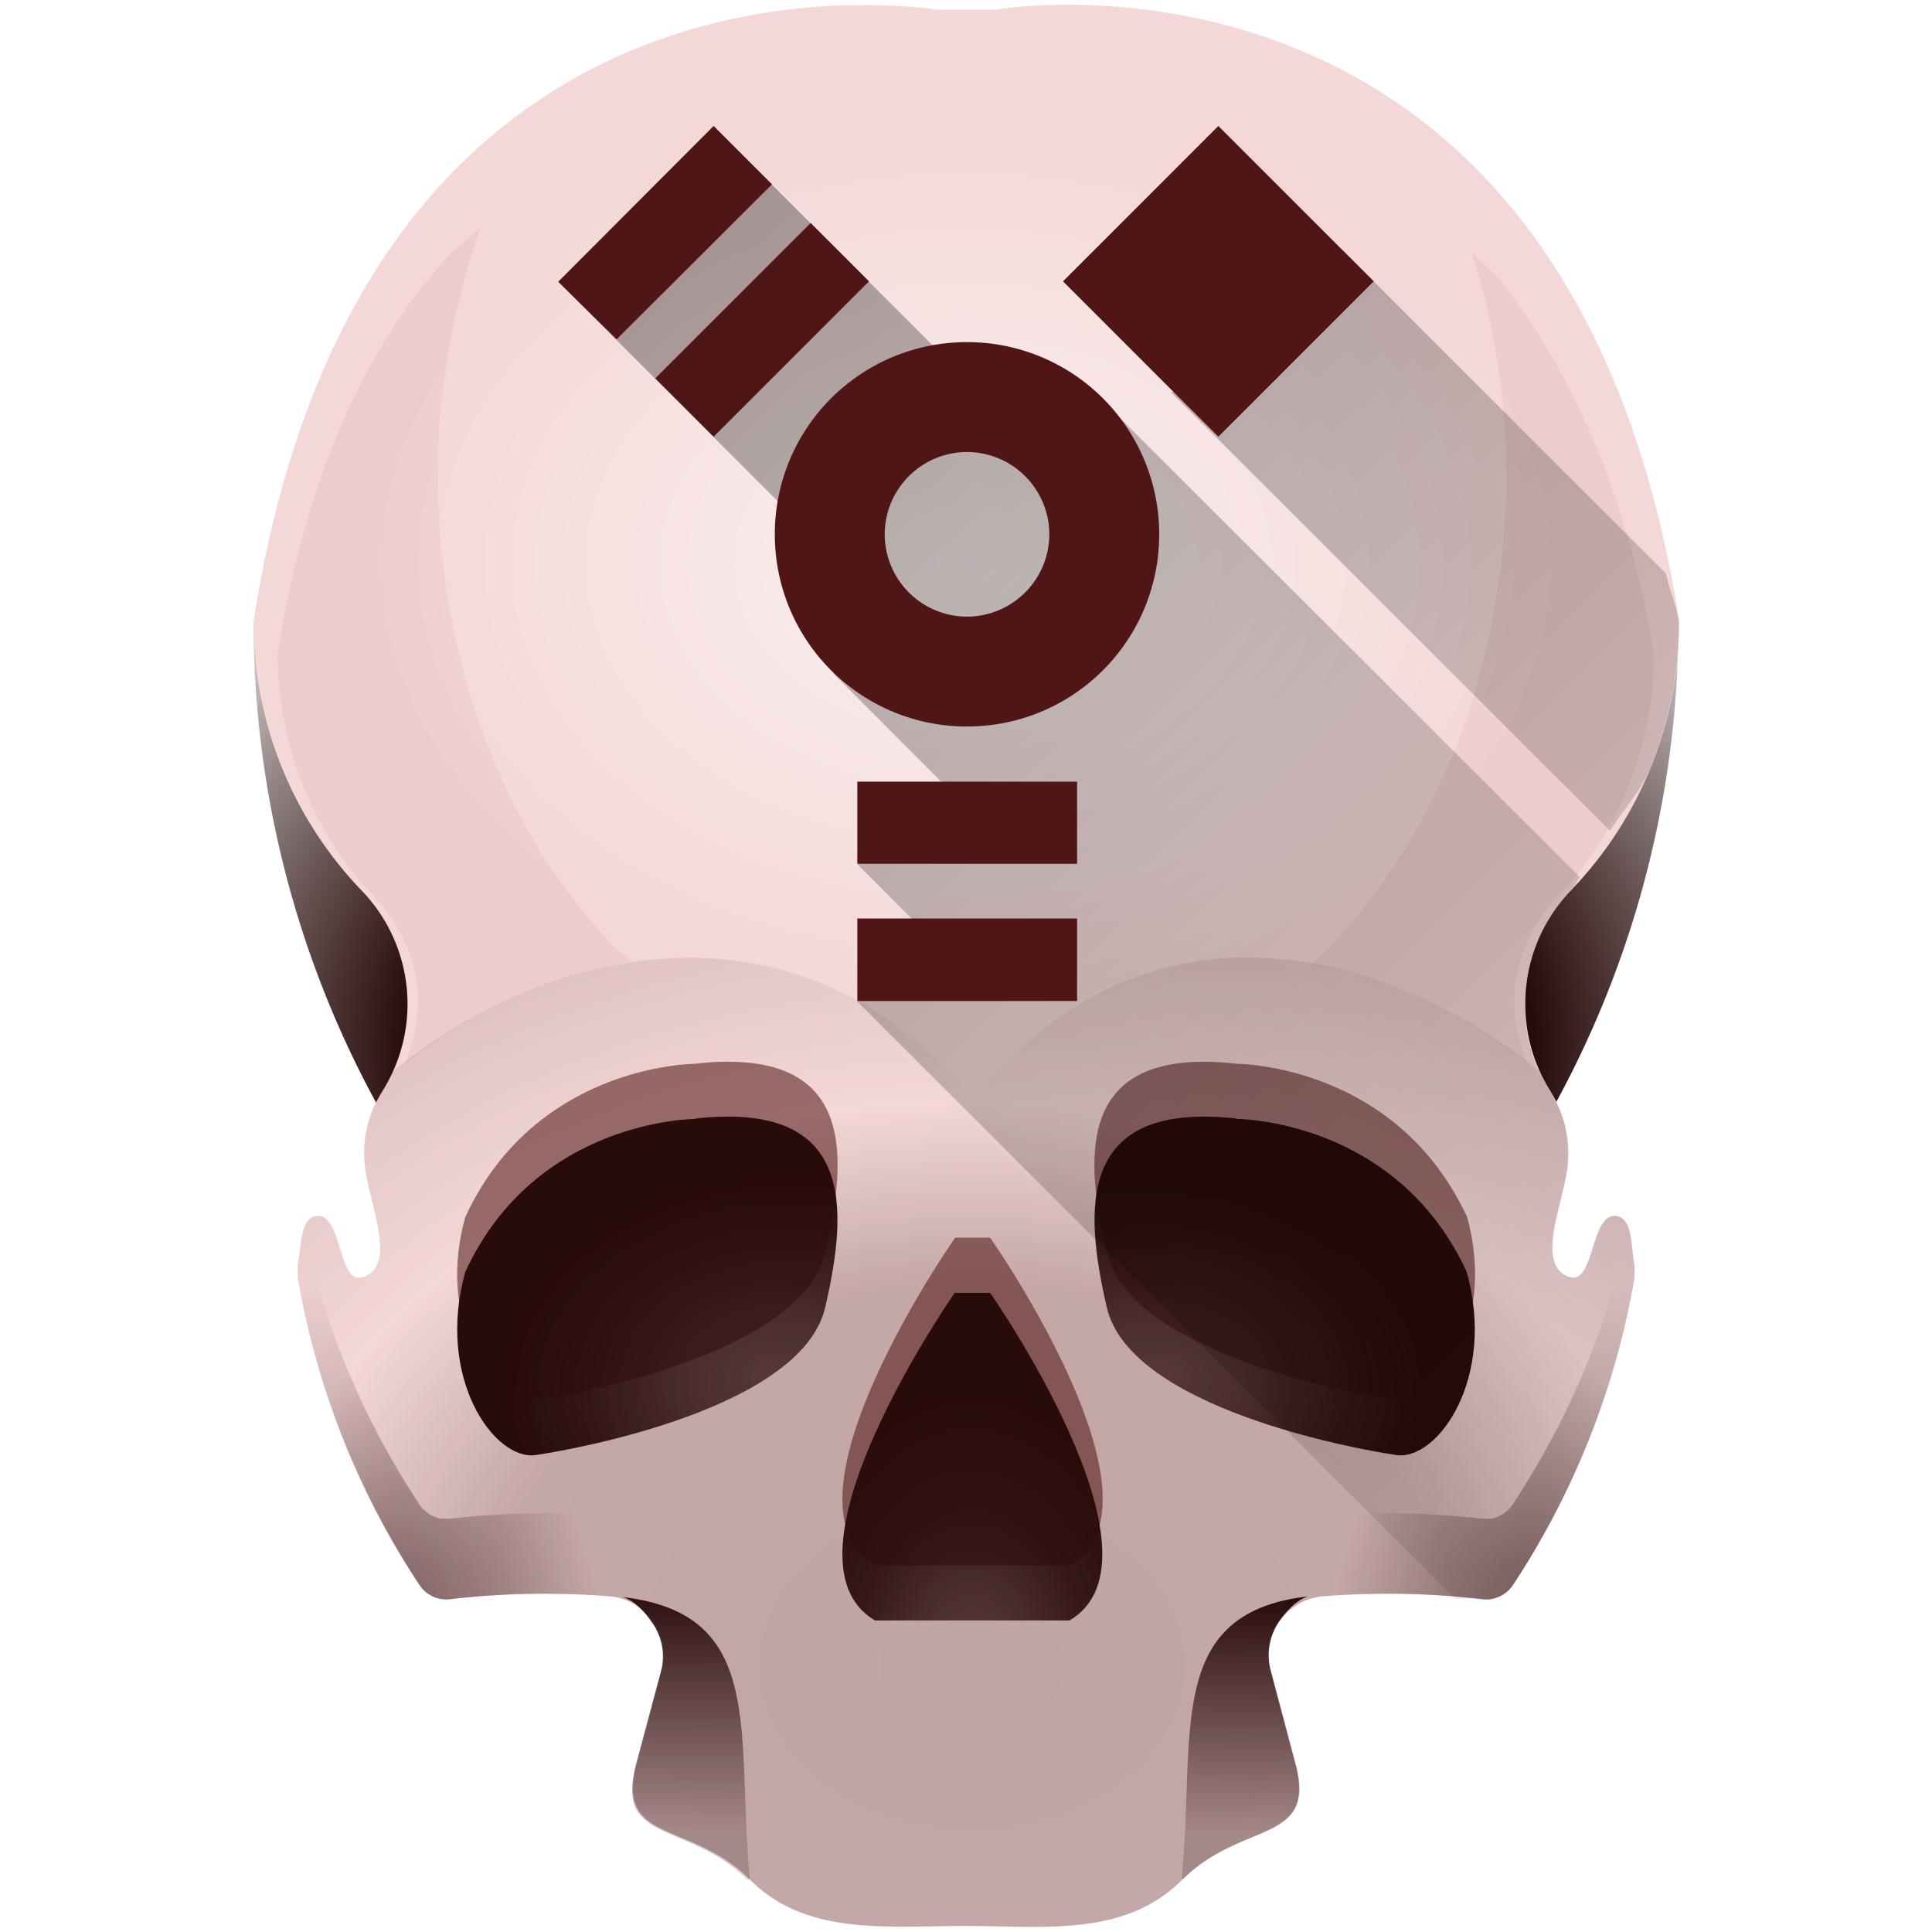 <?xml version="1.0" encoding="UTF-8" standalone="no"?>
<svg
   xmlns:dc="http://purl.org/dc/elements/1.1/"
   xmlns:cc="http://creativecommons.org/ns#"
   xmlns:rdf="http://www.w3.org/1999/02/22-rdf-syntax-ns#"
   xmlns:svg="http://www.w3.org/2000/svg"
   xmlns="http://www.w3.org/2000/svg"
   xmlns:xlink="http://www.w3.org/1999/xlink"
   xmlns:sodipodi="http://sodipodi.sourceforge.net/DTD/sodipodi-0.dtd"
   xmlns:inkscape="http://www.inkscape.org/namespaces/inkscape"
   width="48"
   height="48"
   version="1.1"
   id="svg179"
   sodipodi:docname="drive-harddisk-ieee1394.svg"
   inkscape:version="0.92.4 (5da689c313, 2019-01-14)">
  <sodipodi:namedview
     pagecolor="#ffffff"
     bordercolor="#666666"
     borderopacity="1"
     objecttolerance="10"
     gridtolerance="10"
     guidetolerance="10"
     inkscape:pageopacity="0"
     inkscape:pageshadow="2"
     inkscape:window-width="1112"
     inkscape:window-height="480"
     id="namedview181"
     showgrid="false"
     inkscape:zoom="4.9166667"
     inkscape:cx="2.1355932"
     inkscape:cy="24"
     inkscape:window-x="0"
     inkscape:window-y="25"
     inkscape:window-maximized="0"
     inkscape:current-layer="svg179" />
  <defs
     id="defs143">
    <linearGradient
       id="i">
      <stop
         offset="0"
         stop-color="#280b0b"
         id="stop4" />
      <stop
         offset="1"
         stop-color="#280b0b"
         stop-opacity="0"
         id="stop6" />
    </linearGradient>
    <linearGradient
       id="g">
      <stop
         offset="0"
         stop-color="#280b0b"
         stop-opacity=".71"
         id="stop9" />
      <stop
         offset=".32"
         stop-color="#280b0b"
         stop-opacity=".78"
         id="stop11" />
      <stop
         offset=".52"
         stop-color="#280b0b"
         stop-opacity=".86"
         id="stop13" />
      <stop
         offset=".75"
         stop-color="#280b0b"
         stop-opacity=".94"
         id="stop15" />
      <stop
         offset="1"
         stop-color="#280b0b"
         id="stop17" />
    </linearGradient>
    <linearGradient
       id="j">
      <stop
         offset="0"
         stop-color="#280b0b"
         stop-opacity=".63"
         id="stop20" />
      <stop
         offset=".5"
         stop-color="#280b0b"
         stop-opacity=".59"
         id="stop22" />
      <stop
         offset=".74"
         stop-color="#280b0b"
         stop-opacity="0"
         id="stop24" />
      <stop
         offset="1"
         stop-color="#280b0b"
         stop-opacity=".25"
         id="stop26" />
    </linearGradient>
    <linearGradient
       id="k">
      <stop
         offset="0"
         stop-color="#280b0b"
         id="stop29" />
      <stop
         offset="1"
         stop-color="#280b0b"
         stop-opacity="0"
         id="stop31" />
    </linearGradient>
    <linearGradient
       id="h">
      <stop
         offset="0"
         stop-color="#280b0b"
         id="stop34" />
      <stop
         offset="1"
         stop-color="#280b0b"
         stop-opacity=".2"
         id="stop36" />
    </linearGradient>
    <linearGradient
       id="a">
      <stop
         stop-color="#241c1c"
         offset="0"
         id="stop39" />
      <stop
         stop-opacity="0"
         stop-color="#1a1a1a"
         offset="1"
         id="stop41" />
    </linearGradient>
    <linearGradient
       id="f">
      <stop
         offset="0"
         stop-color="#280b0b"
         stop-opacity=".33"
         id="stop44" />
      <stop
         offset=".14"
         stop-color="#280b0b"
         stop-opacity=".71"
         id="stop46" />
      <stop
         offset=".32"
         stop-color="#280b0b"
         stop-opacity=".78"
         id="stop48" />
      <stop
         offset=".59"
         stop-color="#280b0b"
         stop-opacity=".9"
         id="stop50" />
      <stop
         offset="1"
         stop-color="#280b0b"
         id="stop52" />
    </linearGradient>
    <linearGradient
       id="e">
      <stop
         offset="0"
         stop-color="#280b0b"
         id="stop55" />
      <stop
         offset=".54"
         stop-color="#280b0b"
         id="stop57" />
      <stop
         offset="1"
         stop-color="#fff"
         id="stop59" />
    </linearGradient>
    <linearGradient
       id="d">
      <stop
         offset="0"
         stop-color="#00000a"
         id="stop62" />
      <stop
         offset="1"
         stop-color="#000004"
         stop-opacity="0"
         id="stop64" />
    </linearGradient>
    <linearGradient
       id="c">
      <stop
         offset="0"
         stop-color="#fff"
         stop-opacity=".33"
         id="stop67" />
      <stop
         offset="1"
         stop-color="#fff"
         stop-opacity=".6"
         id="stop69" />
    </linearGradient>
    <linearGradient
       id="b">
      <stop
         offset="0"
         stop-color="#280b0b"
         id="stop72" />
      <stop
         offset="1"
         stop-color="#280b0b"
         stop-opacity=".2"
         id="stop74" />
    </linearGradient>
    <linearGradient
       gradientTransform="matrix(-1,0,0,1,47.99,-0.03)"
       xlink:href="#b"
       id="z"
       x1="17.01"
       y1="39.68"
       x2="17.1"
       y2="45.57"
       gradientUnits="userSpaceOnUse" />
    <radialGradient
       xlink:href="#e"
       id="u"
       cx="24.14"
       cy="26.11"
       fx="24.14"
       fy="26.11"
       r="17.71"
       gradientTransform="matrix(1.461,-0.005,0.003,0.984,-11.23,0.47)"
       gradientUnits="userSpaceOnUse" />
    <radialGradient
       xlink:href="#f"
       id="x"
       gradientUnits="userSpaceOnUse"
       gradientTransform="matrix(0.368,0,0,0.55,18.66,16.54)"
       cx="14.9"
       cy="45.58"
       fx="14.9"
       fy="45.58"
       r="12.64" />
    <radialGradient
       xlink:href="#g"
       id="A"
       gradientUnits="userSpaceOnUse"
       gradientTransform="matrix(-0.047,-0.377,-0.512,0.064,42.39,39.05)"
       cx="20.27"
       cy="43.52"
       fx="20.27"
       fy="43.52"
       r="12.64" />
    <linearGradient
       id="l">
      <stop
         offset="0"
         stop-color="#fff"
         id="stop81" />
      <stop
         offset="1"
         stop-color="#fff"
         stop-opacity=".05"
         id="stop83" />
    </linearGradient>
    <linearGradient
       xlink:href="#h"
       id="y"
       x1="16.75"
       y1="39.38"
       x2="16.73"
       y2="45.46"
       gradientUnits="userSpaceOnUse" />
    <radialGradient
       xlink:href="#i"
       id="B"
       cx="9.97"
       cy="39.63"
       fx="9.97"
       fy="39.63"
       r="4.55"
       gradientTransform="matrix(1.013,-0.288,0.5,1.759,-19.94,-26.88)"
       gradientUnits="userSpaceOnUse" />
    <radialGradient
       xlink:href="#j"
       id="v"
       cx="24.17"
       cy="43.47"
       fx="24.17"
       fy="43.47"
       r="16.61"
       gradientTransform="matrix(1.475,0,0,1.14,-11.5,-8.18)"
       gradientUnits="userSpaceOnUse" />
    <radialGradient
       xlink:href="#k"
       id="E"
       cx="9.97"
       cy="39.63"
       fx="9.97"
       fy="39.63"
       r="4.55"
       gradientTransform="matrix(-1.013,-0.288,-0.5,1.759,67.94,-26.88)"
       gradientUnits="userSpaceOnUse" />
    <radialGradient
       xlink:href="#l"
       id="F"
       cx="24"
       cy="12"
       fx="24"
       fy="12"
       r="9.99"
       gradientTransform="matrix(1.454,0,0,1.074,-10.9,1.11)"
       gradientUnits="userSpaceOnUse" />
    <filter
       id="D"
       x="-.11"
       width="1.22"
       y="-.05"
       height="1.1"
       color-interpolation-filters="sRGB">
      <feGaussianBlur
         stdDeviation=".41"
         id="feGaussianBlur91" />
    </filter>
    <filter
       id="C"
       x="-.12"
       width="1.23"
       y="-.05"
       height="1.1"
       color-interpolation-filters="sRGB">
      <feGaussianBlur
         stdDeviation=".41"
         id="feGaussianBlur94" />
    </filter>
    <linearGradient
       id="m">
      <stop
         offset="0"
         stop-color="#ccc"
         id="stop97" />
      <stop
         offset="1"
         stop-color="#fff"
         id="stop99" />
    </linearGradient>
    <linearGradient
       id="n">
      <stop
         offset="0"
         stop-color="#020000"
         id="stop102" />
      <stop
         offset="1"
         stop-color="#020000"
         stop-opacity="0"
         id="stop104" />
    </linearGradient>
    <linearGradient
       id="o">
      <stop
         offset="0"
         stop-color="#fff"
         id="stop107" />
      <stop
         offset="1"
         stop-color="#b3b3b3"
         id="stop109" />
    </linearGradient>
    <linearGradient
       id="p">
      <stop
         offset="0"
         stop-color="#333"
         id="stop112" />
      <stop
         offset="1"
         stop-color="#666"
         id="stop114" />
    </linearGradient>
    <linearGradient
       id="q">
      <stop
         offset="0"
         stop-color="#000008"
         id="stop117" />
      <stop
         offset="1"
         stop-color="#0b0000"
         stop-opacity="0"
         id="stop119" />
    </linearGradient>
    <linearGradient
       id="r">
      <stop
         offset="0"
         id="stop122" />
      <stop
         offset="1"
         stop-color="#0b0000"
         stop-opacity="0"
         id="stop124" />
    </linearGradient>
    <radialGradient
       xlink:href="#g"
       id="G"
       gradientUnits="userSpaceOnUse"
       gradientTransform="matrix(0.047,-0.377,0.512,0.064,5.61,39.05)"
       cx="20.27"
       cy="43.52"
       fx="20.27"
       fy="43.52"
       r="12.64" />
    <linearGradient
       id="s">
      <stop
         offset="0"
         stop-color="#045"
         id="stop128" />
      <stop
         offset="1"
         stop-color="#ccc"
         id="stop130" />
    </linearGradient>
    <filter
       id="w"
       x="-.04"
       width="1.09"
       y="-.09"
       height="1.18"
       color-interpolation-filters="sRGB">
      <feGaussianBlur
         stdDeviation=".47"
         id="feGaussianBlur133" />
    </filter>
    <linearGradient
       xlink:href="#t"
       id="I"
       gradientUnits="userSpaceOnUse"
       x1="33.99"
       y1="-9.47"
       x2="88.73"
       y2="45.49"
       gradientTransform="translate(-40)" />
    <linearGradient
       id="t">
      <stop
         offset="0"
         id="stop137" />
      <stop
         offset="1"
         stop-opacity="0"
         id="stop139" />
    </linearGradient>
    <linearGradient
       xlink:href="#t"
       id="H"
       gradientUnits="userSpaceOnUse"
       gradientTransform="translate(-40)"
       x1="33.99"
       y1="-9.47"
       x2="88.73"
       y2="45.49" />
  </defs>
  <path
     d="M 6.3,15.44 A 24.96,24.96 0 0 0 24,39.33 24.96,24.96 0 0 0 41.7,15.45 H 6.3 Z"
     id="path145"
     style="fill:url(#u)"
     inkscape:connector-curvature="0" />
  <path
     d="M 21.01,0.13 C 16.88,0.25 8.36,2.16 6.3,15.44 a 9.62,9.62 0 0 0 2.66,6.66 4.06,4.06 0 0 1 0.54,5.01 l -0.01,0.02 a 2.85,2.85 0 0 0 -0.43,1.75 c 0.07,0.95 0.86,2.57 -0.05,2.85 -0.61,0.2 -0.5,-1.58 -1.13,-1.52 -0.4,0.04 -0.38,0.63 -0.46,1.08 a 1.7,1.7 0 0 0 0,0.57 19.98,19.98 0 0 0 3.02,7.53 0.8,0.8 0 0 0 0.77,0.34 20.28,20.28 0 0 1 3.94,-0.07 c 0.91,0.07 1.53,0.97 1.3,1.85 l -0.62,2.3 c -0.54,2.02 1.34,1.41 2.81,2.89 1.4,1.4 3.38,1.15 5.37,1.15 1.96,0 3.94,0.28 5.37,-1.15 1.48,-1.48 3.35,-0.86 2.82,-2.88 l -0.62,-2.31 a 1.47,1.47 0 0 1 1.3,-1.85 20.25,20.25 0 0 1 3.94,0.07 0.8,0.8 0 0 0 0.77,-0.34 19.98,19.98 0 0 0 3,-7.53 1.69,1.69 0 0 0 0,-0.56 c -0.07,-0.46 -0.05,-1.05 -0.44,-1.09 -0.63,-0.06 -0.53,1.71 -1.14,1.52 -0.91,-0.28 -0.12,-1.9 -0.05,-2.85 a 2.85,2.85 0 0 0 -0.43,-1.75 l -0.01,-0.02 a 4.07,4.07 0 0 1 0.54,-5.02 9.62,9.62 0 0 0 2.66,-6.65 c -2.76,-17.7 -17,-15.2 -17,-15.2 h -1.44 c 0,0 -0.89,-0.15 -2.27,-0.1 z"
     id="path147"
     inkscape:connector-curvature="0"
     style="fill:#f4d7d7" />
  <path
     d="M 9.6,26.62 C 9.53,26.78 9.59,26.96 9.49,27.11 L 9.48,27.13 A 2.85,2.85 0 0 0 9.05,28.88 C 9.12,29.83 9.91,31.45 9,31.73 8.39,31.92 8.49,30.15 7.86,30.21 c -0.39,0.04 -0.37,0.63 -0.45,1.08 -0.03,0.2 -0.03,0.38 0,0.57 a 19.98,19.98 0 0 0 3.01,7.53 0.8,0.8 0 0 0 0.77,0.34 20.28,20.28 0 0 1 3.95,-0.07 c 0.91,0.07 1.53,0.97 1.29,1.85 l -0.62,2.3 c -0.53,2.02 1.34,1.41 2.82,2.89 1.4,1.4 3.38,1.15 5.37,1.15 1.96,0 3.94,0.28 5.37,-1.15 1.47,-1.48 3.35,-0.86 2.81,-2.88 l -0.61,-2.31 a 1.47,1.47 0 0 1 1.29,-1.85 20.25,20.25 0 0 1 3.95,0.07 0.8,0.8 0 0 0 0.77,-0.34 19.98,19.98 0 0 0 3,-7.53 1.69,1.69 0 0 0 0,-0.56 c -0.07,-0.46 -0.05,-1.05 -0.45,-1.09 -0.62,-0.06 -0.52,1.71 -1.13,1.52 -0.91,-0.28 -0.12,-1.9 -0.05,-2.85 a 2.85,2.85 0 0 0 -0.43,-1.75 l -0.01,-0.02 c -0.07,-0.1 -0.03,-0.23 -0.08,-0.34 l -0.17,-0.14 a 13.62,13.62 0 0 0 -3.45,-2.06 10.16,10.16 0 0 0 -3.72,-0.78 8.08,8.08 0 0 0 -5.36,1.94 c -0.55,0.45 -1.07,1 -1.56,1.63 -0.5,-0.64 -1.02,-1.18 -1.58,-1.63 A 8.52,8.52 0 0 0 17.08,23.8 c -1.3,0 -2.6,0.28 -3.84,0.77 -1.24,0.49 -2.43,1.2 -3.5,2.06 z"
     id="path149"
     style="opacity:0.4;fill:url(#v)"
     inkscape:connector-curvature="0" />
  <path
     d="m 17.97,26.38 c -0.22,0 -0.45,0.02 -0.7,0.05 0,0 -3.96,0 -5.71,3.81 -0.74,2.64 0.73,4.7 1.76,4.55 1.02,-0.15 6.6,-1.18 7.18,-3.67 0.55,-2.34 0.71,-4.8 -2.53,-4.74 z m 12.06,0 c -3.24,-0.06 -3.08,2.4 -2.53,4.74 0.59,2.5 6.16,3.52 7.19,3.67 1.02,0.14 2.49,-1.91 1.76,-4.55 -1.76,-3.81 -5.72,-3.81 -5.72,-3.81 a 7.66,7.66 0 0 0 -0.7,-0.05 z m -6.3,4.37 c 0,0 -4.62,6.6 -1.99,8.14 h 4.84 C 29.22,37.35 24.6,30.75 24.6,30.75 Z"
     id="path151"
     inkscape:connector-curvature="0"
     style="opacity:0.75;fill:#501616;filter:url(#w)" />
  <path
     d="m 24.6,32.12 c 0,0 4.61,6.6 1.97,8.14 h -4.83 c -2.63,-1.54 1.98,-8.14 1.98,-8.14 z"
     id="path153"
     style="fill:url(#x)"
     inkscape:connector-curvature="0" />
  <path
     d="m 15.48,39.68 c 0.3,0.1 0.55,0.38 0.72,0.63 0.24,0.34 0.34,0.78 0.22,1.22 l -0.62,2.31 c -0.13,0.5 -0.12,0.84 0,1.1 0.13,0.24 0.36,0.4 0.65,0.54 0.58,0.28 1.4,0.51 2.12,1.22 h 0.06 c -0.35,-3.62 0.44,-6.6 -3.15,-7.02 z"
     id="path155"
     style="fill:url(#y)"
     inkscape:connector-curvature="0" />
  <path
     d="m 32.5,39.66 c -0.3,0.1 -0.54,0.37 -0.72,0.62 a 1.48,1.48 0 0 0 -0.21,1.23 l 0.61,2.3 c 0.14,0.5 0.12,0.85 0,1.1 -0.13,0.25 -0.36,0.4 -0.65,0.55 -0.57,0.27 -1.39,0.5 -2.12,1.21 h -0.05 c 0.35,-3.62 -0.44,-6.6 3.15,-7.01 z"
     id="path157"
     style="fill:url(#z)"
     inkscape:connector-curvature="0" />
  <path
     d="m 17.27,27.8 c 0,0 -3.96,0 -5.71,3.8 -0.74,2.65 0.73,4.7 1.75,4.55 1.03,-0.15 6.6,-1.17 7.19,-3.66 0.58,-2.5 0.73,-5.14 -3.23,-4.7 z"
     id="path159"
     style="fill:url(#A)"
     inkscape:connector-curvature="0" />
  <path
     d="m 7.57,30.54 c -0.08,0.22 -0.11,0.5 -0.16,0.75 a 1.7,1.7 0 0 0 0,0.57 19.98,19.98 0 0 0 3.02,7.53 0.8,0.8 0 0 0 0.77,0.34 20.28,20.28 0 0 1 3.94,-0.07 c 0.47,0.04 0.84,0.3 1.08,0.65 l 0.21,-0.8 a 1.48,1.48 0 0 0 -1.29,-1.85 20.28,20.28 0 0 0 -1.92,-0.06 20.28,20.28 0 0 0 -2.02,0.13 0.8,0.8 0 0 1 -0.09,0 0.8,0.8 0 0 1 -0.08,0 0.8,0.8 0 0 1 -0.08,0 0.8,0.8 0 0 1 -0.08,-0.02 0.8,0.8 0 0 1 -0.07,-0.03 0.8,0.8 0 0 1 -0.08,-0.03 0.8,0.8 0 0 1 -0.07,-0.04 0.8,0.8 0 0 1 -0.06,-0.05 0.8,0.8 0 0 1 -0.06,-0.05 0.8,0.8 0 0 1 -0.06,-0.06 0.8,0.8 0 0 1 -0.04,-0.06 19.98,19.98 0 0 1 -0.1,-0.15 19.98,19.98 0 0 1 -1,-1.72 A 19.98,19.98 0 0 1 8.5,33.7 19.98,19.98 0 0 1 7.86,31.8 19.98,19.98 0 0 1 7.57,30.54 Z"
     id="path161"
     style="opacity:0.5;fill:url(#B)"
     inkscape:connector-curvature="0" />
  <path
     d="m 32.57,23.96 c 0.79,0.1 1.47,0.3 2.24,0.61 a 12.4,12.4 0 0 1 3.14,1.87 4.01,4.01 0 0 1 -0.32,-1.9 c 0.09,-0.8 0.44,-1.6 1.04,-2.22 l 0.02,-0.02 a 8.79,8.79 0 0 0 2.4,-6.02 V 16.27 A 23.52,23.52 0 0 0 39.83,11.53 C 39.67,11.11 39.5,10.75 39.33,10.37 38.9,9.44 38.43,8.6 37.93,7.87 37.73,7.59 37.54,7.29 37.33,7.03 37.09,6.73 36.81,6.53 36.56,6.26 l 0.03,0.09 a 17.9,17.9 0 0 1 0.83,5.52 18.85,18.85 0 0 1 -0.97,5.93 17.04,17.04 0 0 1 -1.92,3.88 14.48,14.48 0 0 1 -1.76,2.12 c -0.1,0.1 0.1,-0.09 0,0 z"
     id="path163"
     inkscape:connector-curvature="0"
     style="opacity:0.25;fill:#782121;filter:url(#C)" />
  <path
     d="m 11.94,5.65 c -0.32,0.3 -0.65,0.53 -0.95,0.88 -0.62,0.7 -1.2,1.5 -1.72,2.44 -0.53,0.93 -1,2 -1.4,3.2 a 25.3,25.3 0 0 0 -0.97,4.07 8.8,8.8 0 0 0 2.42,6.07 c 0.6,0.63 0.96,1.41 1.05,2.22 0.07,0.6 -0.07,1.33 -0.32,1.92 A 12.2,12.2 0 0 1 15.7,23.89 C 15.51,23.72 15.45,23.7 15.26,23.52 a 13.88,13.88 0 0 1 -2.43,-3.43 16.53,16.53 0 0 1 -1.5,-4.17 18.45,18.45 0 0 1 -0.2,-7.12 18.33,18.33 0 0 1 0.81,-3.15 z"
     id="path165"
     inkscape:connector-curvature="0"
     style="opacity:0.25;fill:#782121;filter:url(#D)" />
  <path
     d="m 40.43,30.54 c 0.08,0.22 0.12,0.5 0.16,0.75 0.03,0.2 0.03,0.38 0,0.57 a 19.98,19.98 0 0 1 -3.01,7.53 0.8,0.8 0 0 1 -0.77,0.34 20.28,20.28 0 0 0 -3.95,-0.07 c -0.47,0.03 -0.84,0.3 -1.08,0.65 l -0.21,-0.8 a 1.48,1.48 0 0 1 1.29,-1.85 20.28,20.28 0 0 1 1.92,-0.06 20.28,20.28 0 0 1 2.03,0.13 0.8,0.8 0 0 0 0.08,0 0.8,0.8 0 0 0 0.08,0 0.8,0.8 0 0 0 0.08,0 0.8,0.8 0 0 0 0.08,-0.02 0.8,0.8 0 0 0 0.08,-0.03 0.8,0.8 0 0 0 0.07,-0.03 0.8,0.8 0 0 0 0.07,-0.04 0.8,0.8 0 0 0 0.06,-0.05 0.8,0.8 0 0 0 0.06,-0.05 0.8,0.8 0 0 0 0.06,-0.06 0.8,0.8 0 0 0 0.05,-0.07 19.98,19.98 0 0 0 0.09,-0.14 19.98,19.98 0 0 0 1,-1.72 19.98,19.98 0 0 0 0.83,-1.82 19.98,19.98 0 0 0 0.64,-1.9 19.98,19.98 0 0 0 0.3,-1.26 z"
     id="path167"
     style="opacity:0.5;fill:url(#E)"
     inkscape:connector-curvature="0" />
  <ellipse
     ry="10.73"
     rx="14.53"
     cy="14"
     cx="24"
     id="ellipse169"
     style="opacity:0.62;fill:url(#F)" />
  <path
     d="m 30.73,27.8 c 0,0 3.96,0 5.71,3.8 0.74,2.65 -0.73,4.7 -1.75,4.55 -1.03,-0.15 -6.6,-1.17 -7.19,-3.66 -0.58,-2.5 -0.73,-5.14 3.23,-4.7 z"
     id="path171"
     style="fill:url(#G)"
     inkscape:connector-curvature="0" />
  <path
     d="m 40,20.64 c 0.33,-0.52 0.76,-0.97 1,-1.56 a 9.62,9.62 0 0 0 0.71,-3.64 C 41.64,14.98 41.48,14.69 41.39,14.25 L 33.32,6.18 29.11,9.76 Z"
     id="path173"
     style="opacity:0.5;fill:url(#H)"
     inkscape:connector-curvature="0" />
  <path
     d="m 36.15,39.72 c 0.22,0.02 0.44,-0.01 0.66,0.01 a 0.8,0.8 0 0 0 0.77,-0.34 20.11,20.11 0 0 0 1.87,-3.58 c 0.51,-1.26 0.9,-2.58 1.14,-3.95 a 1.69,1.69 0 0 0 0,-0.56 c -0.04,-0.23 -0.05,-0.5 -0.1,-0.7 -0.06,-0.21 -0.16,-0.37 -0.35,-0.39 -0.32,-0.03 -0.45,0.4 -0.58,0.81 -0.13,0.41 -0.26,0.8 -0.56,0.71 A 0.56,0.56 0 0 1 38.6,31.3 c -0.06,-0.2 -0.04,-0.46 0,-0.74 0.1,-0.56 0.32,-1.2 0.35,-1.68 a 2.85,2.85 0 0 0 -0.43,-1.75 l -0.01,-0.02 a 3.93,3.93 0 0 1 -0.6,-2.59 4.24,4.24 0 0 1 1.14,-2.43 c 0.08,-0.08 0.12,-0.2 0.2,-0.3 l -11.77,-11.75 -1.65,1.2 -8.1,-8.1 -3.86,3.86 7.65,7.65 -0.82,2.08 3.75,3.76 -3.15,0.98 2.7,2.71 -2.7,0.7 z"
     id="path175"
     style="opacity:0.5;fill:url(#I)"
     inkscape:connector-curvature="0" />
  <path
     d="M 17.73,3.13 19.18,4.58 15.32,8.43 13.87,7 Z m 12.54,0 3.86,3.86 -3.86,3.86 -3.86,-3.86 z M 20.14,5.54 21.59,6.99 17.73,10.85 16.28,9.4 Z m 3.89,2.96 a 4.77,4.77 0 0 0 -4.78,4.78 4.77,4.77 0 0 0 4.78,4.77 4.77,4.77 0 0 0 4.77,-4.77 4.77,4.77 0 0 0 -4.77,-4.78 z m 0,2.73 a 2.05,2.05 0 0 1 2.04,2.05 2.05,2.05 0 0 1 -2.04,2.04 2.05,2.05 0 0 1 -2.05,-2.04 2.05,2.05 0 0 1 2.05,-2.05 z m -2.73,8.19 h 5.46 v 2.04 H 21.3 Z m 0,3.4 h 5.46 v 2.05 H 21.3 Z"
     id="path177"
     inkscape:connector-curvature="0"
     style="fill:#501616" />
</svg>
